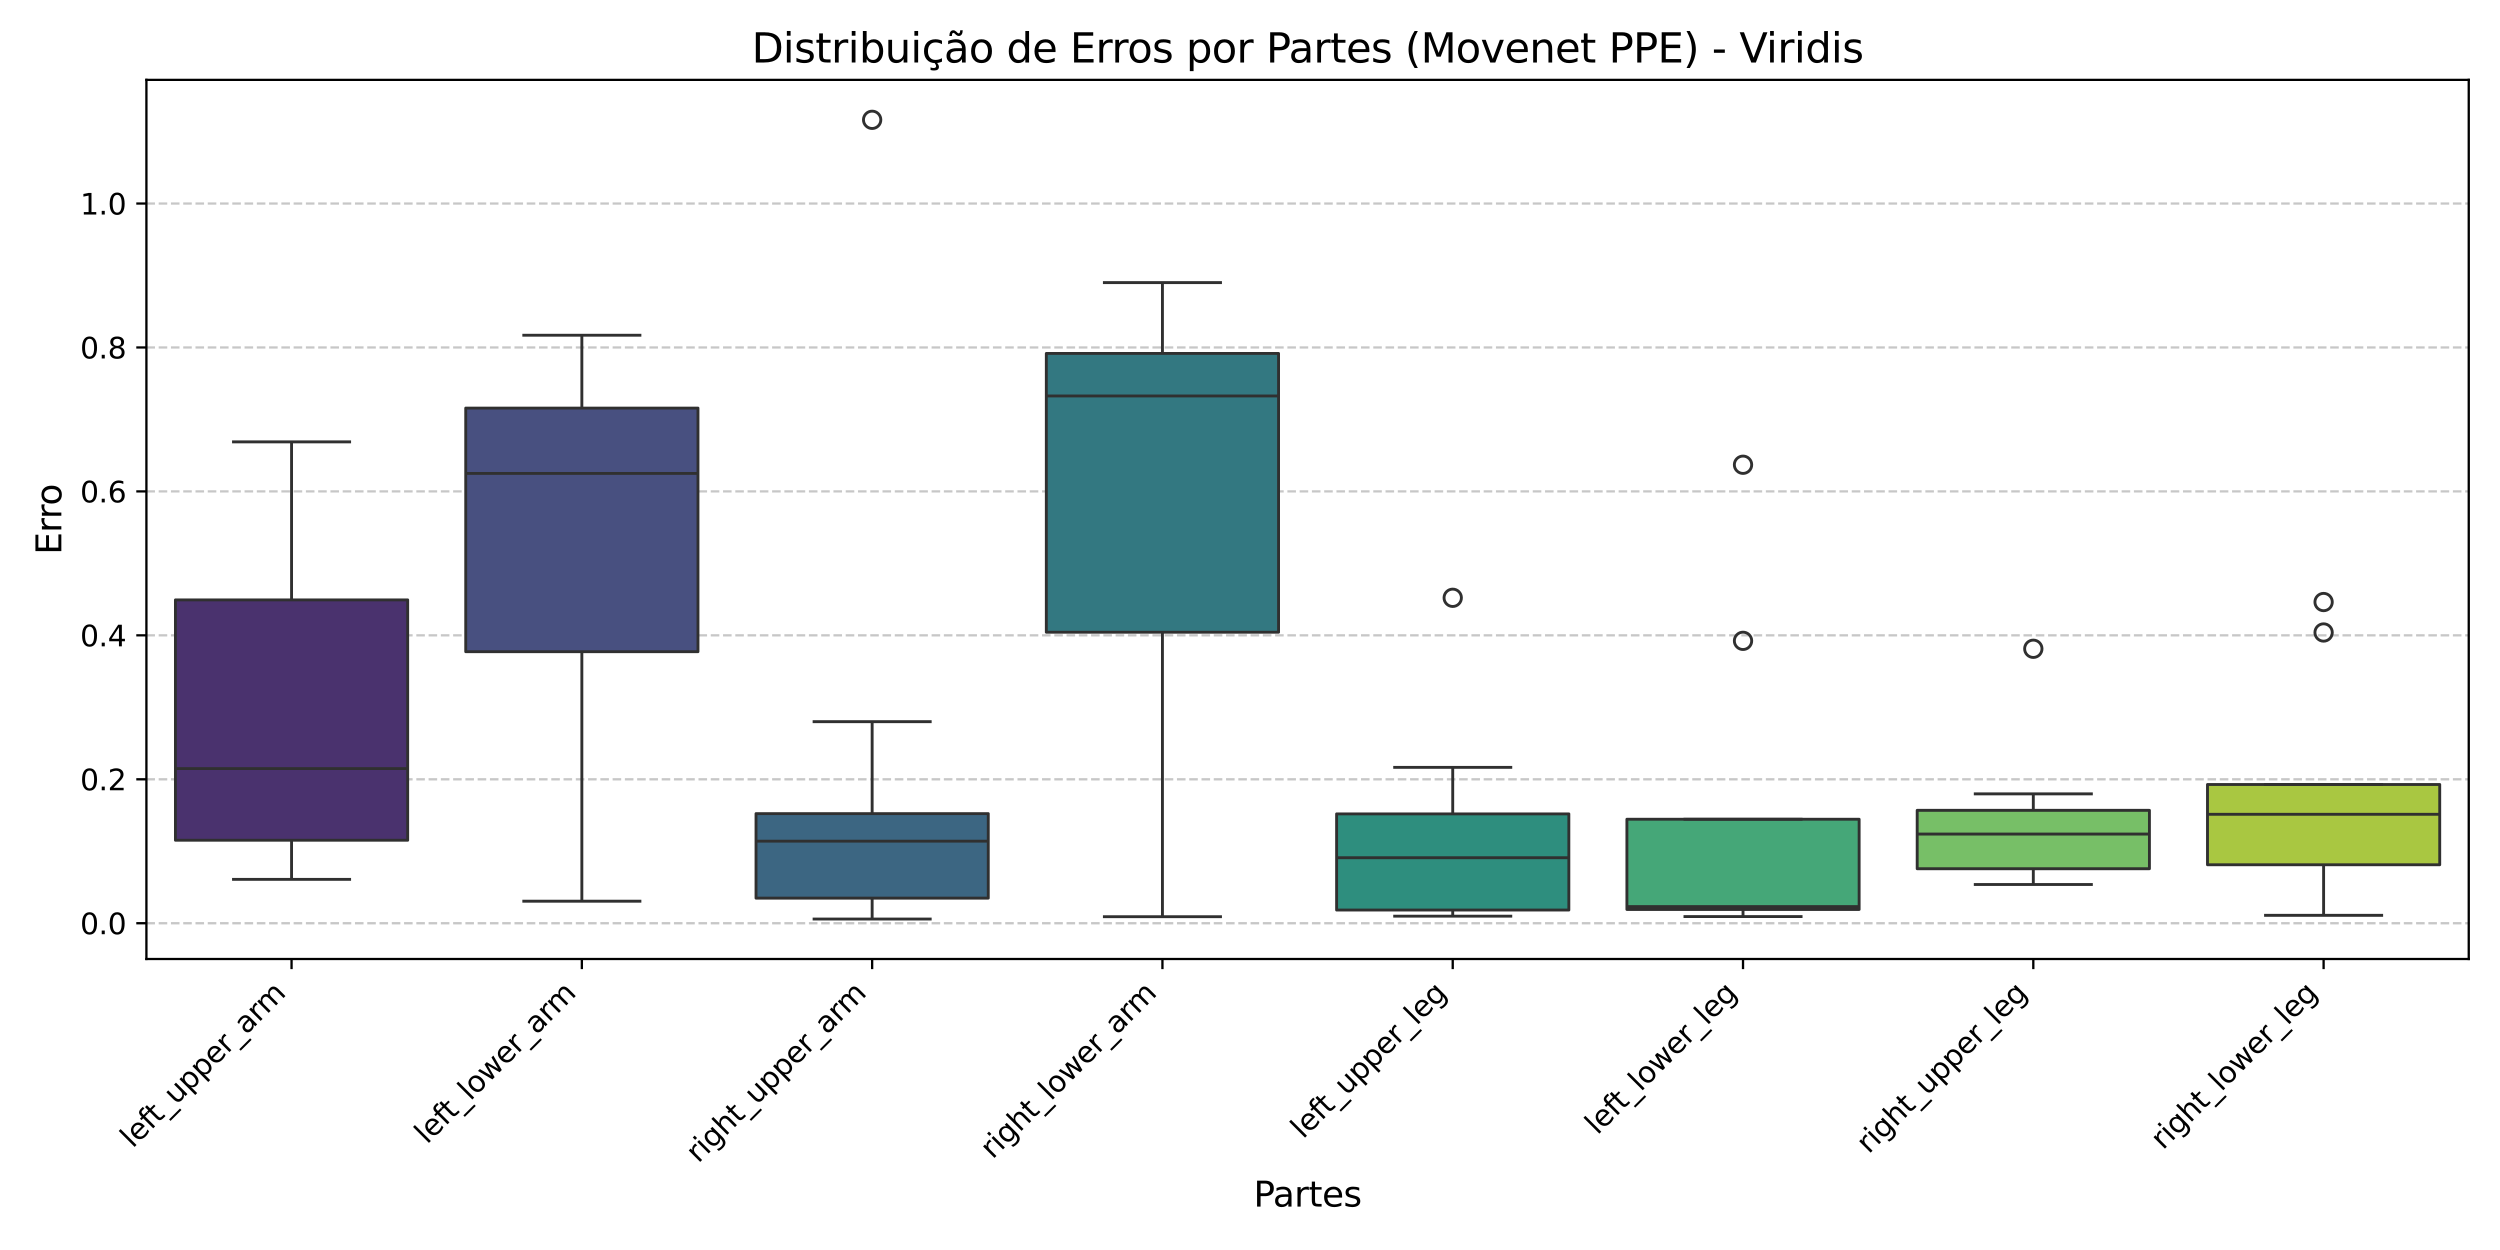 <?xml version="1.0" encoding="utf-8" standalone="no"?>
<!DOCTYPE svg PUBLIC "-//W3C//DTD SVG 1.1//EN"
  "http://www.w3.org/Graphics/SVG/1.1/DTD/svg11.dtd">
<svg xmlns:xlink="http://www.w3.org/1999/xlink" width="864pt" height="432pt" viewBox="0 0 864 432" xmlns="http://www.w3.org/2000/svg" version="1.1">
 <defs>
  <style type="text/css">*{stroke-linejoin: round; stroke-linecap: butt}</style>
 </defs>
 <g id="figure_1">
  <g id="patch_1">
   <path d="M 0 432 
L 864 432 
L 864 0 
L 0 0 
z
" style="fill: #ffffff"/>
  </g>
  <g id="axes_1">
   <g id="patch_2">
    <path d="M 50.6 331.429 
L 853.2 331.429 
L 853.2 27.6 
L 50.6 27.6 
z
" style="fill: #ffffff"/>
   </g>
   <g id="matplotlib.axis_1">
    <g id="xtick_1">
     <g id="line2d_1">
      <defs>
       <path id="m6d11ded222" d="M 0 0 
L 0 3.5 
" style="stroke: #000000; stroke-width: 0.8"/>
      </defs>
      <g>
       <use xlink:href="#m6d11ded222" x="100.763" y="331.429" style="stroke: #000000; stroke-width: 0.8"/>
      </g>
     </g>
     <g id="text_1">
      <!-- left_upper_arm -->
      <g transform="translate(45.85 397.047) rotate(-45) scale(0.1 -0.1)">
       <defs>
        <path id="DejaVuSans-6c" d="M 603 4863 
L 1178 4863 
L 1178 0 
L 603 0 
L 603 4863 
z
" transform="scale(0.016)"/>
        <path id="DejaVuSans-65" d="M 3597 1894 
L 3597 1613 
L 953 1613 
Q 991 1019 1311 708 
Q 1631 397 2203 397 
Q 2534 397 2845 478 
Q 3156 559 3463 722 
L 3463 178 
Q 3153 47 2828 -22 
Q 2503 -91 2169 -91 
Q 1331 -91 842 396 
Q 353 884 353 1716 
Q 353 2575 817 3079 
Q 1281 3584 2069 3584 
Q 2775 3584 3186 3129 
Q 3597 2675 3597 1894 
z
M 3022 2063 
Q 3016 2534 2758 2815 
Q 2500 3097 2075 3097 
Q 1594 3097 1305 2825 
Q 1016 2553 972 2059 
L 3022 2063 
z
" transform="scale(0.016)"/>
        <path id="DejaVuSans-66" d="M 2375 4863 
L 2375 4384 
L 1825 4384 
Q 1516 4384 1395 4259 
Q 1275 4134 1275 3809 
L 1275 3500 
L 2222 3500 
L 2222 3053 
L 1275 3053 
L 1275 0 
L 697 0 
L 697 3053 
L 147 3053 
L 147 3500 
L 697 3500 
L 697 3744 
Q 697 4328 969 4595 
Q 1241 4863 1831 4863 
L 2375 4863 
z
" transform="scale(0.016)"/>
        <path id="DejaVuSans-74" d="M 1172 4494 
L 1172 3500 
L 2356 3500 
L 2356 3053 
L 1172 3053 
L 1172 1153 
Q 1172 725 1289 603 
Q 1406 481 1766 481 
L 2356 481 
L 2356 0 
L 1766 0 
Q 1100 0 847 248 
Q 594 497 594 1153 
L 594 3053 
L 172 3053 
L 172 3500 
L 594 3500 
L 594 4494 
L 1172 4494 
z
" transform="scale(0.016)"/>
        <path id="DejaVuSans-5f" d="M 3263 -1063 
L 3263 -1509 
L -63 -1509 
L -63 -1063 
L 3263 -1063 
z
" transform="scale(0.016)"/>
        <path id="DejaVuSans-75" d="M 544 1381 
L 544 3500 
L 1119 3500 
L 1119 1403 
Q 1119 906 1312 657 
Q 1506 409 1894 409 
Q 2359 409 2629 706 
Q 2900 1003 2900 1516 
L 2900 3500 
L 3475 3500 
L 3475 0 
L 2900 0 
L 2900 538 
Q 2691 219 2414 64 
Q 2138 -91 1772 -91 
Q 1169 -91 856 284 
Q 544 659 544 1381 
z
M 1991 3584 
L 1991 3584 
z
" transform="scale(0.016)"/>
        <path id="DejaVuSans-70" d="M 1159 525 
L 1159 -1331 
L 581 -1331 
L 581 3500 
L 1159 3500 
L 1159 2969 
Q 1341 3281 1617 3432 
Q 1894 3584 2278 3584 
Q 2916 3584 3314 3078 
Q 3713 2572 3713 1747 
Q 3713 922 3314 415 
Q 2916 -91 2278 -91 
Q 1894 -91 1617 61 
Q 1341 213 1159 525 
z
M 3116 1747 
Q 3116 2381 2855 2742 
Q 2594 3103 2138 3103 
Q 1681 3103 1420 2742 
Q 1159 2381 1159 1747 
Q 1159 1113 1420 752 
Q 1681 391 2138 391 
Q 2594 391 2855 752 
Q 3116 1113 3116 1747 
z
" transform="scale(0.016)"/>
        <path id="DejaVuSans-72" d="M 2631 2963 
Q 2534 3019 2420 3045 
Q 2306 3072 2169 3072 
Q 1681 3072 1420 2755 
Q 1159 2438 1159 1844 
L 1159 0 
L 581 0 
L 581 3500 
L 1159 3500 
L 1159 2956 
Q 1341 3275 1631 3429 
Q 1922 3584 2338 3584 
Q 2397 3584 2469 3576 
Q 2541 3569 2628 3553 
L 2631 2963 
z
" transform="scale(0.016)"/>
        <path id="DejaVuSans-61" d="M 2194 1759 
Q 1497 1759 1228 1600 
Q 959 1441 959 1056 
Q 959 750 1161 570 
Q 1363 391 1709 391 
Q 2188 391 2477 730 
Q 2766 1069 2766 1631 
L 2766 1759 
L 2194 1759 
z
M 3341 1997 
L 3341 0 
L 2766 0 
L 2766 531 
Q 2569 213 2275 61 
Q 1981 -91 1556 -91 
Q 1019 -91 701 211 
Q 384 513 384 1019 
Q 384 1609 779 1909 
Q 1175 2209 1959 2209 
L 2766 2209 
L 2766 2266 
Q 2766 2663 2505 2880 
Q 2244 3097 1772 3097 
Q 1472 3097 1187 3025 
Q 903 2953 641 2809 
L 641 3341 
Q 956 3463 1253 3523 
Q 1550 3584 1831 3584 
Q 2591 3584 2966 3190 
Q 3341 2797 3341 1997 
z
" transform="scale(0.016)"/>
        <path id="DejaVuSans-6d" d="M 3328 2828 
Q 3544 3216 3844 3400 
Q 4144 3584 4550 3584 
Q 5097 3584 5394 3201 
Q 5691 2819 5691 2113 
L 5691 0 
L 5113 0 
L 5113 2094 
Q 5113 2597 4934 2840 
Q 4756 3084 4391 3084 
Q 3944 3084 3684 2787 
Q 3425 2491 3425 1978 
L 3425 0 
L 2847 0 
L 2847 2094 
Q 2847 2600 2669 2842 
Q 2491 3084 2119 3084 
Q 1678 3084 1418 2786 
Q 1159 2488 1159 1978 
L 1159 0 
L 581 0 
L 581 3500 
L 1159 3500 
L 1159 2956 
Q 1356 3278 1631 3431 
Q 1906 3584 2284 3584 
Q 2666 3584 2933 3390 
Q 3200 3197 3328 2828 
z
" transform="scale(0.016)"/>
       </defs>
       <use xlink:href="#DejaVuSans-6c"/>
       <use xlink:href="#DejaVuSans-65" x="27.783"/>
       <use xlink:href="#DejaVuSans-66" x="89.307"/>
       <use xlink:href="#DejaVuSans-74" x="122.762"/>
       <use xlink:href="#DejaVuSans-5f" x="161.971"/>
       <use xlink:href="#DejaVuSans-75" x="211.971"/>
       <use xlink:href="#DejaVuSans-70" x="275.35"/>
       <use xlink:href="#DejaVuSans-70" x="338.826"/>
       <use xlink:href="#DejaVuSans-65" x="402.303"/>
       <use xlink:href="#DejaVuSans-72" x="463.826"/>
       <use xlink:href="#DejaVuSans-5f" x="504.939"/>
       <use xlink:href="#DejaVuSans-61" x="554.939"/>
       <use xlink:href="#DejaVuSans-72" x="616.219"/>
       <use xlink:href="#DejaVuSans-6d" x="655.582"/>
      </g>
     </g>
    </g>
    <g id="xtick_2">
     <g id="line2d_2">
      <g>
       <use xlink:href="#m6d11ded222" x="201.088" y="331.429" style="stroke: #000000; stroke-width: 0.8"/>
      </g>
     </g>
     <g id="text_2">
      <!-- left_lower_arm -->
      <g transform="translate(147.561 395.661) rotate(-45) scale(0.1 -0.1)">
       <defs>
        <path id="DejaVuSans-6f" d="M 1959 3097 
Q 1497 3097 1228 2736 
Q 959 2375 959 1747 
Q 959 1119 1226 758 
Q 1494 397 1959 397 
Q 2419 397 2687 759 
Q 2956 1122 2956 1747 
Q 2956 2369 2687 2733 
Q 2419 3097 1959 3097 
z
M 1959 3584 
Q 2709 3584 3137 3096 
Q 3566 2609 3566 1747 
Q 3566 888 3137 398 
Q 2709 -91 1959 -91 
Q 1206 -91 779 398 
Q 353 888 353 1747 
Q 353 2609 779 3096 
Q 1206 3584 1959 3584 
z
" transform="scale(0.016)"/>
        <path id="DejaVuSans-77" d="M 269 3500 
L 844 3500 
L 1563 769 
L 2278 3500 
L 2956 3500 
L 3675 769 
L 4391 3500 
L 4966 3500 
L 4050 0 
L 3372 0 
L 2619 2869 
L 1863 0 
L 1184 0 
L 269 3500 
z
" transform="scale(0.016)"/>
       </defs>
       <use xlink:href="#DejaVuSans-6c"/>
       <use xlink:href="#DejaVuSans-65" x="27.783"/>
       <use xlink:href="#DejaVuSans-66" x="89.307"/>
       <use xlink:href="#DejaVuSans-74" x="122.762"/>
       <use xlink:href="#DejaVuSans-5f" x="161.971"/>
       <use xlink:href="#DejaVuSans-6c" x="211.971"/>
       <use xlink:href="#DejaVuSans-6f" x="239.754"/>
       <use xlink:href="#DejaVuSans-77" x="300.936"/>
       <use xlink:href="#DejaVuSans-65" x="382.723"/>
       <use xlink:href="#DejaVuSans-72" x="444.246"/>
       <use xlink:href="#DejaVuSans-5f" x="485.359"/>
       <use xlink:href="#DejaVuSans-61" x="535.359"/>
       <use xlink:href="#DejaVuSans-72" x="596.639"/>
       <use xlink:href="#DejaVuSans-6d" x="636.002"/>
      </g>
     </g>
    </g>
    <g id="xtick_3">
     <g id="line2d_3">
      <g>
       <use xlink:href="#m6d11ded222" x="301.413" y="331.429" style="stroke: #000000; stroke-width: 0.8"/>
      </g>
     </g>
     <g id="text_3">
      <!-- right_upper_arm -->
      <g transform="translate(241.339 402.208) rotate(-45) scale(0.1 -0.1)">
       <defs>
        <path id="DejaVuSans-69" d="M 603 3500 
L 1178 3500 
L 1178 0 
L 603 0 
L 603 3500 
z
M 603 4863 
L 1178 4863 
L 1178 4134 
L 603 4134 
L 603 4863 
z
" transform="scale(0.016)"/>
        <path id="DejaVuSans-67" d="M 2906 1791 
Q 2906 2416 2648 2759 
Q 2391 3103 1925 3103 
Q 1463 3103 1205 2759 
Q 947 2416 947 1791 
Q 947 1169 1205 825 
Q 1463 481 1925 481 
Q 2391 481 2648 825 
Q 2906 1169 2906 1791 
z
M 3481 434 
Q 3481 -459 3084 -895 
Q 2688 -1331 1869 -1331 
Q 1566 -1331 1297 -1286 
Q 1028 -1241 775 -1147 
L 775 -588 
Q 1028 -725 1275 -790 
Q 1522 -856 1778 -856 
Q 2344 -856 2625 -561 
Q 2906 -266 2906 331 
L 2906 616 
Q 2728 306 2450 153 
Q 2172 0 1784 0 
Q 1141 0 747 490 
Q 353 981 353 1791 
Q 353 2603 747 3093 
Q 1141 3584 1784 3584 
Q 2172 3584 2450 3431 
Q 2728 3278 2906 2969 
L 2906 3500 
L 3481 3500 
L 3481 434 
z
" transform="scale(0.016)"/>
        <path id="DejaVuSans-68" d="M 3513 2113 
L 3513 0 
L 2938 0 
L 2938 2094 
Q 2938 2591 2744 2837 
Q 2550 3084 2163 3084 
Q 1697 3084 1428 2787 
Q 1159 2491 1159 1978 
L 1159 0 
L 581 0 
L 581 4863 
L 1159 4863 
L 1159 2956 
Q 1366 3272 1645 3428 
Q 1925 3584 2291 3584 
Q 2894 3584 3203 3211 
Q 3513 2838 3513 2113 
z
" transform="scale(0.016)"/>
       </defs>
       <use xlink:href="#DejaVuSans-72"/>
       <use xlink:href="#DejaVuSans-69" x="41.113"/>
       <use xlink:href="#DejaVuSans-67" x="68.896"/>
       <use xlink:href="#DejaVuSans-68" x="132.373"/>
       <use xlink:href="#DejaVuSans-74" x="195.752"/>
       <use xlink:href="#DejaVuSans-5f" x="234.961"/>
       <use xlink:href="#DejaVuSans-75" x="284.961"/>
       <use xlink:href="#DejaVuSans-70" x="348.34"/>
       <use xlink:href="#DejaVuSans-70" x="411.816"/>
       <use xlink:href="#DejaVuSans-65" x="475.293"/>
       <use xlink:href="#DejaVuSans-72" x="536.816"/>
       <use xlink:href="#DejaVuSans-5f" x="577.93"/>
       <use xlink:href="#DejaVuSans-61" x="627.93"/>
       <use xlink:href="#DejaVuSans-72" x="689.209"/>
       <use xlink:href="#DejaVuSans-6d" x="728.572"/>
      </g>
     </g>
    </g>
    <g id="xtick_4">
     <g id="line2d_4">
      <g>
       <use xlink:href="#m6d11ded222" x="401.738" y="331.429" style="stroke: #000000; stroke-width: 0.8"/>
      </g>
     </g>
     <g id="text_4">
      <!-- right_lower_arm -->
      <g transform="translate(343.05 400.822) rotate(-45) scale(0.1 -0.1)">
       <use xlink:href="#DejaVuSans-72"/>
       <use xlink:href="#DejaVuSans-69" x="41.113"/>
       <use xlink:href="#DejaVuSans-67" x="68.896"/>
       <use xlink:href="#DejaVuSans-68" x="132.373"/>
       <use xlink:href="#DejaVuSans-74" x="195.752"/>
       <use xlink:href="#DejaVuSans-5f" x="234.961"/>
       <use xlink:href="#DejaVuSans-6c" x="284.961"/>
       <use xlink:href="#DejaVuSans-6f" x="312.744"/>
       <use xlink:href="#DejaVuSans-77" x="373.926"/>
       <use xlink:href="#DejaVuSans-65" x="455.713"/>
       <use xlink:href="#DejaVuSans-72" x="517.236"/>
       <use xlink:href="#DejaVuSans-5f" x="558.35"/>
       <use xlink:href="#DejaVuSans-61" x="608.35"/>
       <use xlink:href="#DejaVuSans-72" x="669.629"/>
       <use xlink:href="#DejaVuSans-6d" x="708.992"/>
      </g>
     </g>
    </g>
    <g id="xtick_5">
     <g id="line2d_5">
      <g>
       <use xlink:href="#m6d11ded222" x="502.062" y="331.429" style="stroke: #000000; stroke-width: 0.8"/>
      </g>
     </g>
     <g id="text_5">
      <!-- left_upper_leg -->
      <g transform="translate(450.35 393.847) rotate(-45) scale(0.1 -0.1)">
       <use xlink:href="#DejaVuSans-6c"/>
       <use xlink:href="#DejaVuSans-65" x="27.783"/>
       <use xlink:href="#DejaVuSans-66" x="89.307"/>
       <use xlink:href="#DejaVuSans-74" x="122.762"/>
       <use xlink:href="#DejaVuSans-5f" x="161.971"/>
       <use xlink:href="#DejaVuSans-75" x="211.971"/>
       <use xlink:href="#DejaVuSans-70" x="275.35"/>
       <use xlink:href="#DejaVuSans-70" x="338.826"/>
       <use xlink:href="#DejaVuSans-65" x="402.303"/>
       <use xlink:href="#DejaVuSans-72" x="463.826"/>
       <use xlink:href="#DejaVuSans-5f" x="504.939"/>
       <use xlink:href="#DejaVuSans-6c" x="554.939"/>
       <use xlink:href="#DejaVuSans-65" x="582.723"/>
       <use xlink:href="#DejaVuSans-67" x="644.246"/>
      </g>
     </g>
    </g>
    <g id="xtick_6">
     <g id="line2d_6">
      <g>
       <use xlink:href="#m6d11ded222" x="602.388" y="331.429" style="stroke: #000000; stroke-width: 0.8"/>
      </g>
     </g>
     <g id="text_6">
      <!-- left_lower_leg -->
      <g transform="translate(552.06 392.462) rotate(-45) scale(0.1 -0.1)">
       <use xlink:href="#DejaVuSans-6c"/>
       <use xlink:href="#DejaVuSans-65" x="27.783"/>
       <use xlink:href="#DejaVuSans-66" x="89.307"/>
       <use xlink:href="#DejaVuSans-74" x="122.762"/>
       <use xlink:href="#DejaVuSans-5f" x="161.971"/>
       <use xlink:href="#DejaVuSans-6c" x="211.971"/>
       <use xlink:href="#DejaVuSans-6f" x="239.754"/>
       <use xlink:href="#DejaVuSans-77" x="300.936"/>
       <use xlink:href="#DejaVuSans-65" x="382.723"/>
       <use xlink:href="#DejaVuSans-72" x="444.246"/>
       <use xlink:href="#DejaVuSans-5f" x="485.359"/>
       <use xlink:href="#DejaVuSans-6c" x="535.359"/>
       <use xlink:href="#DejaVuSans-65" x="563.143"/>
       <use xlink:href="#DejaVuSans-67" x="624.666"/>
      </g>
     </g>
    </g>
    <g id="xtick_7">
     <g id="line2d_7">
      <g>
       <use xlink:href="#m6d11ded222" x="702.712" y="331.429" style="stroke: #000000; stroke-width: 0.8"/>
      </g>
     </g>
     <g id="text_7">
      <!-- right_upper_leg -->
      <g transform="translate(645.839 399.008) rotate(-45) scale(0.1 -0.1)">
       <use xlink:href="#DejaVuSans-72"/>
       <use xlink:href="#DejaVuSans-69" x="41.113"/>
       <use xlink:href="#DejaVuSans-67" x="68.896"/>
       <use xlink:href="#DejaVuSans-68" x="132.373"/>
       <use xlink:href="#DejaVuSans-74" x="195.752"/>
       <use xlink:href="#DejaVuSans-5f" x="234.961"/>
       <use xlink:href="#DejaVuSans-75" x="284.961"/>
       <use xlink:href="#DejaVuSans-70" x="348.34"/>
       <use xlink:href="#DejaVuSans-70" x="411.816"/>
       <use xlink:href="#DejaVuSans-65" x="475.293"/>
       <use xlink:href="#DejaVuSans-72" x="536.816"/>
       <use xlink:href="#DejaVuSans-5f" x="577.93"/>
       <use xlink:href="#DejaVuSans-6c" x="627.93"/>
       <use xlink:href="#DejaVuSans-65" x="655.713"/>
       <use xlink:href="#DejaVuSans-67" x="717.236"/>
      </g>
     </g>
    </g>
    <g id="xtick_8">
     <g id="line2d_8">
      <g>
       <use xlink:href="#m6d11ded222" x="803.038" y="331.429" style="stroke: #000000; stroke-width: 0.8"/>
      </g>
     </g>
     <g id="text_8">
      <!-- right_lower_leg -->
      <g transform="translate(747.55 397.622) rotate(-45) scale(0.1 -0.1)">
       <use xlink:href="#DejaVuSans-72"/>
       <use xlink:href="#DejaVuSans-69" x="41.113"/>
       <use xlink:href="#DejaVuSans-67" x="68.896"/>
       <use xlink:href="#DejaVuSans-68" x="132.373"/>
       <use xlink:href="#DejaVuSans-74" x="195.752"/>
       <use xlink:href="#DejaVuSans-5f" x="234.961"/>
       <use xlink:href="#DejaVuSans-6c" x="284.961"/>
       <use xlink:href="#DejaVuSans-6f" x="312.744"/>
       <use xlink:href="#DejaVuSans-77" x="373.926"/>
       <use xlink:href="#DejaVuSans-65" x="455.713"/>
       <use xlink:href="#DejaVuSans-72" x="517.236"/>
       <use xlink:href="#DejaVuSans-5f" x="558.35"/>
       <use xlink:href="#DejaVuSans-6c" x="608.35"/>
       <use xlink:href="#DejaVuSans-65" x="636.133"/>
       <use xlink:href="#DejaVuSans-67" x="697.656"/>
      </g>
     </g>
    </g>
    <g id="text_9">
     <!-- Partes -->
     <g transform="translate(433.239 416.993) scale(0.12 -0.12)">
      <defs>
       <path id="DejaVuSans-50" d="M 1259 4147 
L 1259 2394 
L 2053 2394 
Q 2494 2394 2734 2622 
Q 2975 2850 2975 3272 
Q 2975 3691 2734 3919 
Q 2494 4147 2053 4147 
L 1259 4147 
z
M 628 4666 
L 2053 4666 
Q 2838 4666 3239 4311 
Q 3641 3956 3641 3272 
Q 3641 2581 3239 2228 
Q 2838 1875 2053 1875 
L 1259 1875 
L 1259 0 
L 628 0 
L 628 4666 
z
" transform="scale(0.016)"/>
       <path id="DejaVuSans-73" d="M 2834 3397 
L 2834 2853 
Q 2591 2978 2328 3040 
Q 2066 3103 1784 3103 
Q 1356 3103 1142 2972 
Q 928 2841 928 2578 
Q 928 2378 1081 2264 
Q 1234 2150 1697 2047 
L 1894 2003 
Q 2506 1872 2764 1633 
Q 3022 1394 3022 966 
Q 3022 478 2636 193 
Q 2250 -91 1575 -91 
Q 1294 -91 989 -36 
Q 684 19 347 128 
L 347 722 
Q 666 556 975 473 
Q 1284 391 1588 391 
Q 1994 391 2212 530 
Q 2431 669 2431 922 
Q 2431 1156 2273 1281 
Q 2116 1406 1581 1522 
L 1381 1569 
Q 847 1681 609 1914 
Q 372 2147 372 2553 
Q 372 3047 722 3315 
Q 1072 3584 1716 3584 
Q 2034 3584 2315 3537 
Q 2597 3491 2834 3397 
z
" transform="scale(0.016)"/>
      </defs>
      <use xlink:href="#DejaVuSans-50"/>
      <use xlink:href="#DejaVuSans-61" x="55.803"/>
      <use xlink:href="#DejaVuSans-72" x="117.082"/>
      <use xlink:href="#DejaVuSans-74" x="158.195"/>
      <use xlink:href="#DejaVuSans-65" x="197.404"/>
      <use xlink:href="#DejaVuSans-73" x="258.928"/>
     </g>
    </g>
   </g>
   <g id="matplotlib.axis_2">
    <g id="ytick_1">
     <g id="line2d_9">
      <path d="M 50.6 319.063 
L 853.2 319.063 
" clip-path="url(#pbc1cab47a0)" style="fill: none; stroke-dasharray: 2.96,1.28; stroke-dashoffset: 0; stroke: #b0b0b0; stroke-opacity: 0.7; stroke-width: 0.8"/>
     </g>
     <g id="line2d_10">
      <defs>
       <path id="m2048cffebd" d="M 0 0 
L -3.5 0 
" style="stroke: #000000; stroke-width: 0.8"/>
      </defs>
      <g>
       <use xlink:href="#m2048cffebd" x="50.6" y="319.063" style="stroke: #000000; stroke-width: 0.8"/>
      </g>
     </g>
     <g id="text_10">
      <!-- 0.0 -->
      <g transform="translate(27.697 322.862) scale(0.1 -0.1)">
       <defs>
        <path id="DejaVuSans-30" d="M 2034 4250 
Q 1547 4250 1301 3770 
Q 1056 3291 1056 2328 
Q 1056 1369 1301 889 
Q 1547 409 2034 409 
Q 2525 409 2770 889 
Q 3016 1369 3016 2328 
Q 3016 3291 2770 3770 
Q 2525 4250 2034 4250 
z
M 2034 4750 
Q 2819 4750 3233 4129 
Q 3647 3509 3647 2328 
Q 3647 1150 3233 529 
Q 2819 -91 2034 -91 
Q 1250 -91 836 529 
Q 422 1150 422 2328 
Q 422 3509 836 4129 
Q 1250 4750 2034 4750 
z
" transform="scale(0.016)"/>
        <path id="DejaVuSans-2e" d="M 684 794 
L 1344 794 
L 1344 0 
L 684 0 
L 684 794 
z
" transform="scale(0.016)"/>
       </defs>
       <use xlink:href="#DejaVuSans-30"/>
       <use xlink:href="#DejaVuSans-2e" x="63.623"/>
       <use xlink:href="#DejaVuSans-30" x="95.41"/>
      </g>
     </g>
    </g>
    <g id="ytick_2">
     <g id="line2d_11">
      <path d="M 50.6 269.319 
L 853.2 269.319 
" clip-path="url(#pbc1cab47a0)" style="fill: none; stroke-dasharray: 2.96,1.28; stroke-dashoffset: 0; stroke: #b0b0b0; stroke-opacity: 0.7; stroke-width: 0.8"/>
     </g>
     <g id="line2d_12">
      <g>
       <use xlink:href="#m2048cffebd" x="50.6" y="269.319" style="stroke: #000000; stroke-width: 0.8"/>
      </g>
     </g>
     <g id="text_11">
      <!-- 0.2 -->
      <g transform="translate(27.697 273.118) scale(0.1 -0.1)">
       <defs>
        <path id="DejaVuSans-32" d="M 1228 531 
L 3431 531 
L 3431 0 
L 469 0 
L 469 531 
Q 828 903 1448 1529 
Q 2069 2156 2228 2338 
Q 2531 2678 2651 2914 
Q 2772 3150 2772 3378 
Q 2772 3750 2511 3984 
Q 2250 4219 1831 4219 
Q 1534 4219 1204 4116 
Q 875 4013 500 3803 
L 500 4441 
Q 881 4594 1212 4672 
Q 1544 4750 1819 4750 
Q 2544 4750 2975 4387 
Q 3406 4025 3406 3419 
Q 3406 3131 3298 2873 
Q 3191 2616 2906 2266 
Q 2828 2175 2409 1742 
Q 1991 1309 1228 531 
z
" transform="scale(0.016)"/>
       </defs>
       <use xlink:href="#DejaVuSans-30"/>
       <use xlink:href="#DejaVuSans-2e" x="63.623"/>
       <use xlink:href="#DejaVuSans-32" x="95.41"/>
      </g>
     </g>
    </g>
    <g id="ytick_3">
     <g id="line2d_13">
      <path d="M 50.6 219.574 
L 853.2 219.574 
" clip-path="url(#pbc1cab47a0)" style="fill: none; stroke-dasharray: 2.96,1.28; stroke-dashoffset: 0; stroke: #b0b0b0; stroke-opacity: 0.7; stroke-width: 0.8"/>
     </g>
     <g id="line2d_14">
      <g>
       <use xlink:href="#m2048cffebd" x="50.6" y="219.574" style="stroke: #000000; stroke-width: 0.8"/>
      </g>
     </g>
     <g id="text_12">
      <!-- 0.4 -->
      <g transform="translate(27.697 223.374) scale(0.1 -0.1)">
       <defs>
        <path id="DejaVuSans-34" d="M 2419 4116 
L 825 1625 
L 2419 1625 
L 2419 4116 
z
M 2253 4666 
L 3047 4666 
L 3047 1625 
L 3713 1625 
L 3713 1100 
L 3047 1100 
L 3047 0 
L 2419 0 
L 2419 1100 
L 313 1100 
L 313 1709 
L 2253 4666 
z
" transform="scale(0.016)"/>
       </defs>
       <use xlink:href="#DejaVuSans-30"/>
       <use xlink:href="#DejaVuSans-2e" x="63.623"/>
       <use xlink:href="#DejaVuSans-34" x="95.41"/>
      </g>
     </g>
    </g>
    <g id="ytick_4">
     <g id="line2d_15">
      <path d="M 50.6 169.83 
L 853.2 169.83 
" clip-path="url(#pbc1cab47a0)" style="fill: none; stroke-dasharray: 2.96,1.28; stroke-dashoffset: 0; stroke: #b0b0b0; stroke-opacity: 0.7; stroke-width: 0.8"/>
     </g>
     <g id="line2d_16">
      <g>
       <use xlink:href="#m2048cffebd" x="50.6" y="169.83" style="stroke: #000000; stroke-width: 0.8"/>
      </g>
     </g>
     <g id="text_13">
      <!-- 0.6 -->
      <g transform="translate(27.697 173.629) scale(0.1 -0.1)">
       <defs>
        <path id="DejaVuSans-36" d="M 2113 2584 
Q 1688 2584 1439 2293 
Q 1191 2003 1191 1497 
Q 1191 994 1439 701 
Q 1688 409 2113 409 
Q 2538 409 2786 701 
Q 3034 994 3034 1497 
Q 3034 2003 2786 2293 
Q 2538 2584 2113 2584 
z
M 3366 4563 
L 3366 3988 
Q 3128 4100 2886 4159 
Q 2644 4219 2406 4219 
Q 1781 4219 1451 3797 
Q 1122 3375 1075 2522 
Q 1259 2794 1537 2939 
Q 1816 3084 2150 3084 
Q 2853 3084 3261 2657 
Q 3669 2231 3669 1497 
Q 3669 778 3244 343 
Q 2819 -91 2113 -91 
Q 1303 -91 875 529 
Q 447 1150 447 2328 
Q 447 3434 972 4092 
Q 1497 4750 2381 4750 
Q 2619 4750 2861 4703 
Q 3103 4656 3366 4563 
z
" transform="scale(0.016)"/>
       </defs>
       <use xlink:href="#DejaVuSans-30"/>
       <use xlink:href="#DejaVuSans-2e" x="63.623"/>
       <use xlink:href="#DejaVuSans-36" x="95.41"/>
      </g>
     </g>
    </g>
    <g id="ytick_5">
     <g id="line2d_17">
      <path d="M 50.6 120.086 
L 853.2 120.086 
" clip-path="url(#pbc1cab47a0)" style="fill: none; stroke-dasharray: 2.96,1.28; stroke-dashoffset: 0; stroke: #b0b0b0; stroke-opacity: 0.7; stroke-width: 0.8"/>
     </g>
     <g id="line2d_18">
      <g>
       <use xlink:href="#m2048cffebd" x="50.6" y="120.086" style="stroke: #000000; stroke-width: 0.8"/>
      </g>
     </g>
     <g id="text_14">
      <!-- 0.8 -->
      <g transform="translate(27.697 123.885) scale(0.1 -0.1)">
       <defs>
        <path id="DejaVuSans-38" d="M 2034 2216 
Q 1584 2216 1326 1975 
Q 1069 1734 1069 1313 
Q 1069 891 1326 650 
Q 1584 409 2034 409 
Q 2484 409 2743 651 
Q 3003 894 3003 1313 
Q 3003 1734 2745 1975 
Q 2488 2216 2034 2216 
z
M 1403 2484 
Q 997 2584 770 2862 
Q 544 3141 544 3541 
Q 544 4100 942 4425 
Q 1341 4750 2034 4750 
Q 2731 4750 3128 4425 
Q 3525 4100 3525 3541 
Q 3525 3141 3298 2862 
Q 3072 2584 2669 2484 
Q 3125 2378 3379 2068 
Q 3634 1759 3634 1313 
Q 3634 634 3220 271 
Q 2806 -91 2034 -91 
Q 1263 -91 848 271 
Q 434 634 434 1313 
Q 434 1759 690 2068 
Q 947 2378 1403 2484 
z
M 1172 3481 
Q 1172 3119 1398 2916 
Q 1625 2713 2034 2713 
Q 2441 2713 2670 2916 
Q 2900 3119 2900 3481 
Q 2900 3844 2670 4047 
Q 2441 4250 2034 4250 
Q 1625 4250 1398 4047 
Q 1172 3844 1172 3481 
z
" transform="scale(0.016)"/>
       </defs>
       <use xlink:href="#DejaVuSans-30"/>
       <use xlink:href="#DejaVuSans-2e" x="63.623"/>
       <use xlink:href="#DejaVuSans-38" x="95.41"/>
      </g>
     </g>
    </g>
    <g id="ytick_6">
     <g id="line2d_19">
      <path d="M 50.6 70.341 
L 853.2 70.341 
" clip-path="url(#pbc1cab47a0)" style="fill: none; stroke-dasharray: 2.96,1.28; stroke-dashoffset: 0; stroke: #b0b0b0; stroke-opacity: 0.7; stroke-width: 0.8"/>
     </g>
     <g id="line2d_20">
      <g>
       <use xlink:href="#m2048cffebd" x="50.6" y="70.341" style="stroke: #000000; stroke-width: 0.8"/>
      </g>
     </g>
     <g id="text_15">
      <!-- 1.0 -->
      <g transform="translate(27.697 74.141) scale(0.1 -0.1)">
       <defs>
        <path id="DejaVuSans-31" d="M 794 531 
L 1825 531 
L 1825 4091 
L 703 3866 
L 703 4441 
L 1819 4666 
L 2450 4666 
L 2450 531 
L 3481 531 
L 3481 0 
L 794 0 
L 794 531 
z
" transform="scale(0.016)"/>
       </defs>
       <use xlink:href="#DejaVuSans-31"/>
       <use xlink:href="#DejaVuSans-2e" x="63.623"/>
       <use xlink:href="#DejaVuSans-30" x="95.41"/>
      </g>
     </g>
    </g>
    <g id="text_16">
     <!-- Erro -->
     <g transform="translate(21.201 191.67) rotate(-90) scale(0.12 -0.12)">
      <defs>
       <path id="DejaVuSans-45" d="M 628 4666 
L 3578 4666 
L 3578 4134 
L 1259 4134 
L 1259 2753 
L 3481 2753 
L 3481 2222 
L 1259 2222 
L 1259 531 
L 3634 531 
L 3634 0 
L 628 0 
L 628 4666 
z
" transform="scale(0.016)"/>
      </defs>
      <use xlink:href="#DejaVuSans-45"/>
      <use xlink:href="#DejaVuSans-72" x="63.184"/>
      <use xlink:href="#DejaVuSans-72" x="102.547"/>
      <use xlink:href="#DejaVuSans-6f" x="141.41"/>
     </g>
    </g>
   </g>
   <g id="patch_3">
    <path d="M 60.633 290.391 
L 140.893 290.391 
L 140.893 207.32 
L 60.633 207.32 
L 60.633 290.391 
z
" clip-path="url(#pbc1cab47a0)" style="fill: #4a326e; stroke: #303030; stroke-linejoin: miter"/>
   </g>
   <g id="line2d_21">
    <path d="M 100.763 290.391 
L 100.763 303.91 
" clip-path="url(#pbc1cab47a0)" style="fill: none; stroke: #303030"/>
   </g>
   <g id="line2d_22">
    <path d="M 100.763 207.32 
L 100.763 152.709 
" clip-path="url(#pbc1cab47a0)" style="fill: none; stroke: #303030"/>
   </g>
   <g id="line2d_23">
    <path d="M 80.698 303.91 
L 120.828 303.91 
" clip-path="url(#pbc1cab47a0)" style="fill: none; stroke: #303030; stroke-linecap: square"/>
   </g>
   <g id="line2d_24">
    <path d="M 80.698 152.709 
L 120.828 152.709 
" clip-path="url(#pbc1cab47a0)" style="fill: none; stroke: #303030; stroke-linecap: square"/>
   </g>
   <g id="line2d_25"/>
   <g id="patch_4">
    <path d="M 160.958 225.226 
L 241.218 225.226 
L 241.218 141.038 
L 160.958 141.038 
L 160.958 225.226 
z
" clip-path="url(#pbc1cab47a0)" style="fill: #485080; stroke: #303030; stroke-linejoin: miter"/>
   </g>
   <g id="line2d_26">
    <path d="M 201.088 225.226 
L 201.088 311.457 
" clip-path="url(#pbc1cab47a0)" style="fill: none; stroke: #303030"/>
   </g>
   <g id="line2d_27">
    <path d="M 201.088 141.038 
L 201.088 115.854 
" clip-path="url(#pbc1cab47a0)" style="fill: none; stroke: #303030"/>
   </g>
   <g id="line2d_28">
    <path d="M 181.023 311.457 
L 221.153 311.457 
" clip-path="url(#pbc1cab47a0)" style="fill: none; stroke: #303030; stroke-linecap: square"/>
   </g>
   <g id="line2d_29">
    <path d="M 181.023 115.854 
L 221.153 115.854 
" clip-path="url(#pbc1cab47a0)" style="fill: none; stroke: #303030; stroke-linecap: square"/>
   </g>
   <g id="line2d_30"/>
   <g id="patch_5">
    <path d="M 261.283 310.398 
L 341.543 310.398 
L 341.543 281.186 
L 261.283 281.186 
L 261.283 310.398 
z
" clip-path="url(#pbc1cab47a0)" style="fill: #3c6682; stroke: #303030; stroke-linejoin: miter"/>
   </g>
   <g id="line2d_31">
    <path d="M 301.413 310.398 
L 301.413 317.618 
" clip-path="url(#pbc1cab47a0)" style="fill: none; stroke: #303030"/>
   </g>
   <g id="line2d_32">
    <path d="M 301.413 281.186 
L 301.413 249.407 
" clip-path="url(#pbc1cab47a0)" style="fill: none; stroke: #303030"/>
   </g>
   <g id="line2d_33">
    <path d="M 281.348 317.618 
L 321.478 317.618 
" clip-path="url(#pbc1cab47a0)" style="fill: none; stroke: #303030; stroke-linecap: square"/>
   </g>
   <g id="line2d_34">
    <path d="M 281.348 249.407 
L 321.478 249.407 
" clip-path="url(#pbc1cab47a0)" style="fill: none; stroke: #303030; stroke-linecap: square"/>
   </g>
   <g id="line2d_35">
    <defs>
     <path id="mcd7a90a010" d="M 0 3 
C 0.796 3 1.559 2.684 2.121 2.121 
C 2.684 1.559 3 0.796 3 0 
C 3 -0.796 2.684 -1.559 2.121 -2.121 
C 1.559 -2.684 0.796 -3 0 -3 
C -0.796 -3 -1.559 -2.684 -2.121 -2.121 
C -2.684 -1.559 -3 -0.796 -3 0 
C -3 0.796 -2.684 1.559 -2.121 2.121 
C -1.559 2.684 -0.796 3 0 3 
z
" style="stroke: #303030"/>
    </defs>
    <g clip-path="url(#pbc1cab47a0)">
     <use xlink:href="#mcd7a90a010" x="301.413" y="41.41" style="fill-opacity: 0; stroke: #303030"/>
    </g>
   </g>
   <g id="patch_6">
    <path d="M 361.608 218.496 
L 441.868 218.496 
L 441.868 122.152 
L 361.608 122.152 
L 361.608 218.496 
z
" clip-path="url(#pbc1cab47a0)" style="fill: #337881; stroke: #303030; stroke-linejoin: miter"/>
   </g>
   <g id="line2d_36">
    <path d="M 401.738 218.496 
L 401.738 316.818 
" clip-path="url(#pbc1cab47a0)" style="fill: none; stroke: #303030"/>
   </g>
   <g id="line2d_37">
    <path d="M 401.738 122.152 
L 401.738 97.665 
" clip-path="url(#pbc1cab47a0)" style="fill: none; stroke: #303030"/>
   </g>
   <g id="line2d_38">
    <path d="M 381.673 316.818 
L 421.803 316.818 
" clip-path="url(#pbc1cab47a0)" style="fill: none; stroke: #303030; stroke-linecap: square"/>
   </g>
   <g id="line2d_39">
    <path d="M 381.673 97.665 
L 421.803 97.665 
" clip-path="url(#pbc1cab47a0)" style="fill: none; stroke: #303030; stroke-linecap: square"/>
   </g>
   <g id="line2d_40"/>
   <g id="patch_7">
    <path d="M 461.933 314.512 
L 542.192 314.512 
L 542.192 281.279 
L 461.933 281.279 
L 461.933 314.512 
z
" clip-path="url(#pbc1cab47a0)" style="fill: #2e8e7e; stroke: #303030; stroke-linejoin: miter"/>
   </g>
   <g id="line2d_41">
    <path d="M 502.062 314.512 
L 502.062 316.626 
" clip-path="url(#pbc1cab47a0)" style="fill: none; stroke: #303030"/>
   </g>
   <g id="line2d_42">
    <path d="M 502.062 281.279 
L 502.062 265.195 
" clip-path="url(#pbc1cab47a0)" style="fill: none; stroke: #303030"/>
   </g>
   <g id="line2d_43">
    <path d="M 481.998 316.626 
L 522.128 316.626 
" clip-path="url(#pbc1cab47a0)" style="fill: none; stroke: #303030; stroke-linecap: square"/>
   </g>
   <g id="line2d_44">
    <path d="M 481.998 265.195 
L 522.128 265.195 
" clip-path="url(#pbc1cab47a0)" style="fill: none; stroke: #303030; stroke-linecap: square"/>
   </g>
   <g id="line2d_45">
    <g clip-path="url(#pbc1cab47a0)">
     <use xlink:href="#mcd7a90a010" x="502.062" y="206.599" style="fill-opacity: 0; stroke: #303030"/>
    </g>
   </g>
   <g id="patch_8">
    <path d="M 562.258 314.311 
L 642.518 314.311 
L 642.518 283.133 
L 562.258 283.133 
L 562.258 314.311 
z
" clip-path="url(#pbc1cab47a0)" style="fill: #45a778; stroke: #303030; stroke-linejoin: miter"/>
   </g>
   <g id="line2d_46">
    <path d="M 602.388 314.311 
L 602.388 316.766 
" clip-path="url(#pbc1cab47a0)" style="fill: none; stroke: #303030"/>
   </g>
   <g id="line2d_47">
    <path d="M 602.388 283.133 
L 602.388 283.133 
" clip-path="url(#pbc1cab47a0)" style="fill: none; stroke: #303030"/>
   </g>
   <g id="line2d_48">
    <path d="M 582.322 316.766 
L 622.452 316.766 
" clip-path="url(#pbc1cab47a0)" style="fill: none; stroke: #303030; stroke-linecap: square"/>
   </g>
   <g id="line2d_49">
    <path d="M 582.322 283.133 
L 622.452 283.133 
" clip-path="url(#pbc1cab47a0)" style="fill: none; stroke: #303030; stroke-linecap: square"/>
   </g>
   <g id="line2d_50">
    <g clip-path="url(#pbc1cab47a0)">
     <use xlink:href="#mcd7a90a010" x="602.388" y="221.474" style="fill-opacity: 0; stroke: #303030"/>
     <use xlink:href="#mcd7a90a010" x="602.388" y="160.617" style="fill-opacity: 0; stroke: #303030"/>
    </g>
   </g>
   <g id="patch_9">
    <path d="M 662.582 300.234 
L 742.842 300.234 
L 742.842 280.052 
L 662.582 280.052 
L 662.582 300.234 
z
" clip-path="url(#pbc1cab47a0)" style="fill: #77bf67; stroke: #303030; stroke-linejoin: miter"/>
   </g>
   <g id="line2d_51">
    <path d="M 702.712 300.234 
L 702.712 305.688 
" clip-path="url(#pbc1cab47a0)" style="fill: none; stroke: #303030"/>
   </g>
   <g id="line2d_52">
    <path d="M 702.712 280.052 
L 702.712 274.361 
" clip-path="url(#pbc1cab47a0)" style="fill: none; stroke: #303030"/>
   </g>
   <g id="line2d_53">
    <path d="M 682.648 305.688 
L 722.778 305.688 
" clip-path="url(#pbc1cab47a0)" style="fill: none; stroke: #303030; stroke-linecap: square"/>
   </g>
   <g id="line2d_54">
    <path d="M 682.648 274.361 
L 722.778 274.361 
" clip-path="url(#pbc1cab47a0)" style="fill: none; stroke: #303030; stroke-linecap: square"/>
   </g>
   <g id="line2d_55">
    <g clip-path="url(#pbc1cab47a0)">
     <use xlink:href="#mcd7a90a010" x="702.712" y="224.218" style="fill-opacity: 0; stroke: #303030"/>
    </g>
   </g>
   <g id="patch_10">
    <path d="M 762.908 298.859 
L 843.168 298.859 
L 843.168 271.121 
L 762.908 271.121 
L 762.908 298.859 
z
" clip-path="url(#pbc1cab47a0)" style="fill: #a9c741; stroke: #303030; stroke-linejoin: miter"/>
   </g>
   <g id="line2d_56">
    <path d="M 803.038 298.859 
L 803.038 316.341 
" clip-path="url(#pbc1cab47a0)" style="fill: none; stroke: #303030"/>
   </g>
   <g id="line2d_57">
    <path d="M 803.038 271.121 
L 803.038 271.121 
" clip-path="url(#pbc1cab47a0)" style="fill: none; stroke: #303030"/>
   </g>
   <g id="line2d_58">
    <path d="M 782.972 316.341 
L 823.102 316.341 
" clip-path="url(#pbc1cab47a0)" style="fill: none; stroke: #303030; stroke-linecap: square"/>
   </g>
   <g id="line2d_59">
    <path d="M 782.972 271.121 
L 823.102 271.121 
" clip-path="url(#pbc1cab47a0)" style="fill: none; stroke: #303030; stroke-linecap: square"/>
   </g>
   <g id="line2d_60">
    <g clip-path="url(#pbc1cab47a0)">
     <use xlink:href="#mcd7a90a010" x="803.038" y="218.59" style="fill-opacity: 0; stroke: #303030"/>
     <use xlink:href="#mcd7a90a010" x="803.038" y="208.065" style="fill-opacity: 0; stroke: #303030"/>
    </g>
   </g>
   <g id="line2d_61">
    <path d="M 60.633 265.611 
L 140.893 265.611 
" clip-path="url(#pbc1cab47a0)" style="fill: none; stroke: #303030"/>
   </g>
   <g id="line2d_62">
    <path d="M 160.958 163.615 
L 241.218 163.615 
" clip-path="url(#pbc1cab47a0)" style="fill: none; stroke: #303030"/>
   </g>
   <g id="line2d_63">
    <path d="M 261.283 290.713 
L 341.543 290.713 
" clip-path="url(#pbc1cab47a0)" style="fill: none; stroke: #303030"/>
   </g>
   <g id="line2d_64">
    <path d="M 361.608 136.851 
L 441.868 136.851 
" clip-path="url(#pbc1cab47a0)" style="fill: none; stroke: #303030"/>
   </g>
   <g id="line2d_65">
    <path d="M 461.933 296.434 
L 542.192 296.434 
" clip-path="url(#pbc1cab47a0)" style="fill: none; stroke: #303030"/>
   </g>
   <g id="line2d_66">
    <path d="M 562.258 313.311 
L 642.518 313.311 
" clip-path="url(#pbc1cab47a0)" style="fill: none; stroke: #303030"/>
   </g>
   <g id="line2d_67">
    <path d="M 662.582 288.255 
L 742.842 288.255 
" clip-path="url(#pbc1cab47a0)" style="fill: none; stroke: #303030"/>
   </g>
   <g id="line2d_68">
    <path d="M 762.908 281.426 
L 843.168 281.426 
" clip-path="url(#pbc1cab47a0)" style="fill: none; stroke: #303030"/>
   </g>
   <g id="patch_11">
    <path d="M 50.6 331.429 
L 50.6 27.6 
" style="fill: none; stroke: #000000; stroke-width: 0.8; stroke-linejoin: miter; stroke-linecap: square"/>
   </g>
   <g id="patch_12">
    <path d="M 853.2 331.429 
L 853.2 27.6 
" style="fill: none; stroke: #000000; stroke-width: 0.8; stroke-linejoin: miter; stroke-linecap: square"/>
   </g>
   <g id="patch_13">
    <path d="M 50.6 331.429 
L 853.2 331.429 
" style="fill: none; stroke: #000000; stroke-width: 0.8; stroke-linejoin: miter; stroke-linecap: square"/>
   </g>
   <g id="patch_14">
    <path d="M 50.6 27.6 
L 853.2 27.6 
" style="fill: none; stroke: #000000; stroke-width: 0.8; stroke-linejoin: miter; stroke-linecap: square"/>
   </g>
   <g id="text_17">
    <!-- Distribuição de Erros por Partes (Movenet PPE) - Viridis -->
    <g transform="translate(259.807 21.6) scale(0.14 -0.14)">
     <defs>
      <path id="DejaVuSans-44" d="M 1259 4147 
L 1259 519 
L 2022 519 
Q 2988 519 3436 956 
Q 3884 1394 3884 2338 
Q 3884 3275 3436 3711 
Q 2988 4147 2022 4147 
L 1259 4147 
z
M 628 4666 
L 1925 4666 
Q 3281 4666 3915 4102 
Q 4550 3538 4550 2338 
Q 4550 1131 3912 565 
Q 3275 0 1925 0 
L 628 0 
L 628 4666 
z
" transform="scale(0.016)"/>
      <path id="DejaVuSans-62" d="M 3116 1747 
Q 3116 2381 2855 2742 
Q 2594 3103 2138 3103 
Q 1681 3103 1420 2742 
Q 1159 2381 1159 1747 
Q 1159 1113 1420 752 
Q 1681 391 2138 391 
Q 2594 391 2855 752 
Q 3116 1113 3116 1747 
z
M 1159 2969 
Q 1341 3281 1617 3432 
Q 1894 3584 2278 3584 
Q 2916 3584 3314 3078 
Q 3713 2572 3713 1747 
Q 3713 922 3314 415 
Q 2916 -91 2278 -91 
Q 1894 -91 1617 61 
Q 1341 213 1159 525 
L 1159 0 
L 581 0 
L 581 4863 
L 1159 4863 
L 1159 2969 
z
" transform="scale(0.016)"/>
      <path id="DejaVuSans-e7" d="M 3122 3366 
L 3122 2828 
Q 2878 2963 2633 3030 
Q 2388 3097 2138 3097 
Q 1578 3097 1268 2742 
Q 959 2388 959 1747 
Q 959 1106 1268 751 
Q 1578 397 2138 397 
Q 2388 397 2633 464 
Q 2878 531 3122 666 
L 3122 134 
Q 2881 22 2623 -34 
Q 2366 -91 2075 -91 
Q 1284 -91 818 406 
Q 353 903 353 1747 
Q 353 2603 823 3093 
Q 1294 3584 2113 3584 
Q 2378 3584 2631 3529 
Q 2884 3475 3122 3366 
z
M 2311 0 
Q 2482 -194 2566 -358 
Q 2651 -522 2651 -672 
Q 2651 -950 2463 -1092 
Q 2276 -1234 1907 -1234 
Q 1764 -1234 1628 -1215 
Q 1492 -1197 1357 -1159 
L 1357 -750 
Q 1464 -803 1579 -826 
Q 1695 -850 1842 -850 
Q 2026 -850 2120 -775 
Q 2214 -700 2214 -556 
Q 2214 -463 2146 -327 
Q 2079 -191 1939 0 
L 2311 0 
z
" transform="scale(0.016)"/>
      <path id="DejaVuSans-e3" d="M 2194 1759 
Q 1497 1759 1228 1600 
Q 959 1441 959 1056 
Q 959 750 1161 570 
Q 1363 391 1709 391 
Q 2188 391 2477 730 
Q 2766 1069 2766 1631 
L 2766 1759 
L 2194 1759 
z
M 3341 1997 
L 3341 0 
L 2766 0 
L 2766 531 
Q 2569 213 2275 61 
Q 1981 -91 1556 -91 
Q 1019 -91 701 211 
Q 384 513 384 1019 
Q 384 1609 779 1909 
Q 1175 2209 1959 2209 
L 2766 2209 
L 2766 2266 
Q 2766 2663 2505 2880 
Q 2244 3097 1772 3097 
Q 1472 3097 1187 3025 
Q 903 2953 641 2809 
L 641 3341 
Q 956 3463 1253 3523 
Q 1550 3584 1831 3584 
Q 2591 3584 2966 3190 
Q 3341 2797 3341 1997 
z
M 1844 4281 
L 1665 4453 
Q 1597 4516 1545 4545 
Q 1494 4575 1453 4575 
Q 1334 4575 1278 4461 
Q 1222 4347 1215 4091 
L 825 4091 
Q 831 4513 990 4742 
Q 1150 4972 1434 4972 
Q 1553 4972 1653 4928 
Q 1753 4884 1869 4781 
L 2047 4609 
Q 2115 4547 2167 4517 
Q 2219 4488 2259 4488 
Q 2378 4488 2434 4602 
Q 2490 4716 2497 4972 
L 2887 4972 
Q 2881 4550 2721 4320 
Q 2562 4091 2278 4091 
Q 2159 4091 2059 4134 
Q 1959 4178 1844 4281 
z
" transform="scale(0.016)"/>
      <path id="DejaVuSans-20" transform="scale(0.016)"/>
      <path id="DejaVuSans-64" d="M 2906 2969 
L 2906 4863 
L 3481 4863 
L 3481 0 
L 2906 0 
L 2906 525 
Q 2725 213 2448 61 
Q 2172 -91 1784 -91 
Q 1150 -91 751 415 
Q 353 922 353 1747 
Q 353 2572 751 3078 
Q 1150 3584 1784 3584 
Q 2172 3584 2448 3432 
Q 2725 3281 2906 2969 
z
M 947 1747 
Q 947 1113 1208 752 
Q 1469 391 1925 391 
Q 2381 391 2643 752 
Q 2906 1113 2906 1747 
Q 2906 2381 2643 2742 
Q 2381 3103 1925 3103 
Q 1469 3103 1208 2742 
Q 947 2381 947 1747 
z
" transform="scale(0.016)"/>
      <path id="DejaVuSans-28" d="M 1984 4856 
Q 1566 4138 1362 3434 
Q 1159 2731 1159 2009 
Q 1159 1288 1364 580 
Q 1569 -128 1984 -844 
L 1484 -844 
Q 1016 -109 783 600 
Q 550 1309 550 2009 
Q 550 2706 781 3412 
Q 1013 4119 1484 4856 
L 1984 4856 
z
" transform="scale(0.016)"/>
      <path id="DejaVuSans-4d" d="M 628 4666 
L 1569 4666 
L 2759 1491 
L 3956 4666 
L 4897 4666 
L 4897 0 
L 4281 0 
L 4281 4097 
L 3078 897 
L 2444 897 
L 1241 4097 
L 1241 0 
L 628 0 
L 628 4666 
z
" transform="scale(0.016)"/>
      <path id="DejaVuSans-76" d="M 191 3500 
L 800 3500 
L 1894 563 
L 2988 3500 
L 3597 3500 
L 2284 0 
L 1503 0 
L 191 3500 
z
" transform="scale(0.016)"/>
      <path id="DejaVuSans-6e" d="M 3513 2113 
L 3513 0 
L 2938 0 
L 2938 2094 
Q 2938 2591 2744 2837 
Q 2550 3084 2163 3084 
Q 1697 3084 1428 2787 
Q 1159 2491 1159 1978 
L 1159 0 
L 581 0 
L 581 3500 
L 1159 3500 
L 1159 2956 
Q 1366 3272 1645 3428 
Q 1925 3584 2291 3584 
Q 2894 3584 3203 3211 
Q 3513 2838 3513 2113 
z
" transform="scale(0.016)"/>
      <path id="DejaVuSans-29" d="M 513 4856 
L 1013 4856 
Q 1481 4119 1714 3412 
Q 1947 2706 1947 2009 
Q 1947 1309 1714 600 
Q 1481 -109 1013 -844 
L 513 -844 
Q 928 -128 1133 580 
Q 1338 1288 1338 2009 
Q 1338 2731 1133 3434 
Q 928 4138 513 4856 
z
" transform="scale(0.016)"/>
      <path id="DejaVuSans-2d" d="M 313 2009 
L 1997 2009 
L 1997 1497 
L 313 1497 
L 313 2009 
z
" transform="scale(0.016)"/>
      <path id="DejaVuSans-56" d="M 1831 0 
L 50 4666 
L 709 4666 
L 2188 738 
L 3669 4666 
L 4325 4666 
L 2547 0 
L 1831 0 
z
" transform="scale(0.016)"/>
     </defs>
     <use xlink:href="#DejaVuSans-44"/>
     <use xlink:href="#DejaVuSans-69" x="77.002"/>
     <use xlink:href="#DejaVuSans-73" x="104.785"/>
     <use xlink:href="#DejaVuSans-74" x="156.885"/>
     <use xlink:href="#DejaVuSans-72" x="196.094"/>
     <use xlink:href="#DejaVuSans-69" x="237.207"/>
     <use xlink:href="#DejaVuSans-62" x="264.99"/>
     <use xlink:href="#DejaVuSans-75" x="328.467"/>
     <use xlink:href="#DejaVuSans-69" x="391.846"/>
     <use xlink:href="#DejaVuSans-e7" x="419.629"/>
     <use xlink:href="#DejaVuSans-e3" x="474.609"/>
     <use xlink:href="#DejaVuSans-6f" x="535.889"/>
     <use xlink:href="#DejaVuSans-20" x="597.07"/>
     <use xlink:href="#DejaVuSans-64" x="628.857"/>
     <use xlink:href="#DejaVuSans-65" x="692.334"/>
     <use xlink:href="#DejaVuSans-20" x="753.857"/>
     <use xlink:href="#DejaVuSans-45" x="785.645"/>
     <use xlink:href="#DejaVuSans-72" x="848.828"/>
     <use xlink:href="#DejaVuSans-72" x="888.191"/>
     <use xlink:href="#DejaVuSans-6f" x="927.055"/>
     <use xlink:href="#DejaVuSans-73" x="988.236"/>
     <use xlink:href="#DejaVuSans-20" x="1040.336"/>
     <use xlink:href="#DejaVuSans-70" x="1072.123"/>
     <use xlink:href="#DejaVuSans-6f" x="1135.6"/>
     <use xlink:href="#DejaVuSans-72" x="1196.781"/>
     <use xlink:href="#DejaVuSans-20" x="1237.895"/>
     <use xlink:href="#DejaVuSans-50" x="1269.682"/>
     <use xlink:href="#DejaVuSans-61" x="1325.484"/>
     <use xlink:href="#DejaVuSans-72" x="1386.764"/>
     <use xlink:href="#DejaVuSans-74" x="1427.877"/>
     <use xlink:href="#DejaVuSans-65" x="1467.086"/>
     <use xlink:href="#DejaVuSans-73" x="1528.609"/>
     <use xlink:href="#DejaVuSans-20" x="1580.709"/>
     <use xlink:href="#DejaVuSans-28" x="1612.496"/>
     <use xlink:href="#DejaVuSans-4d" x="1651.51"/>
     <use xlink:href="#DejaVuSans-6f" x="1737.789"/>
     <use xlink:href="#DejaVuSans-76" x="1798.971"/>
     <use xlink:href="#DejaVuSans-65" x="1858.15"/>
     <use xlink:href="#DejaVuSans-6e" x="1919.674"/>
     <use xlink:href="#DejaVuSans-65" x="1983.053"/>
     <use xlink:href="#DejaVuSans-74" x="2044.576"/>
     <use xlink:href="#DejaVuSans-20" x="2083.785"/>
     <use xlink:href="#DejaVuSans-50" x="2115.572"/>
     <use xlink:href="#DejaVuSans-50" x="2175.875"/>
     <use xlink:href="#DejaVuSans-45" x="2236.178"/>
     <use xlink:href="#DejaVuSans-29" x="2299.361"/>
     <use xlink:href="#DejaVuSans-20" x="2338.375"/>
     <use xlink:href="#DejaVuSans-2d" x="2370.162"/>
     <use xlink:href="#DejaVuSans-20" x="2406.246"/>
     <use xlink:href="#DejaVuSans-56" x="2438.033"/>
     <use xlink:href="#DejaVuSans-69" x="2504.191"/>
     <use xlink:href="#DejaVuSans-72" x="2531.975"/>
     <use xlink:href="#DejaVuSans-69" x="2573.088"/>
     <use xlink:href="#DejaVuSans-64" x="2600.871"/>
     <use xlink:href="#DejaVuSans-69" x="2664.348"/>
     <use xlink:href="#DejaVuSans-73" x="2692.131"/>
    </g>
   </g>
  </g>
 </g>
 <defs>
  <clipPath id="pbc1cab47a0">
   <rect x="50.6" y="27.6" width="802.6" height="303.829"/>
  </clipPath>
 </defs>
</svg>
